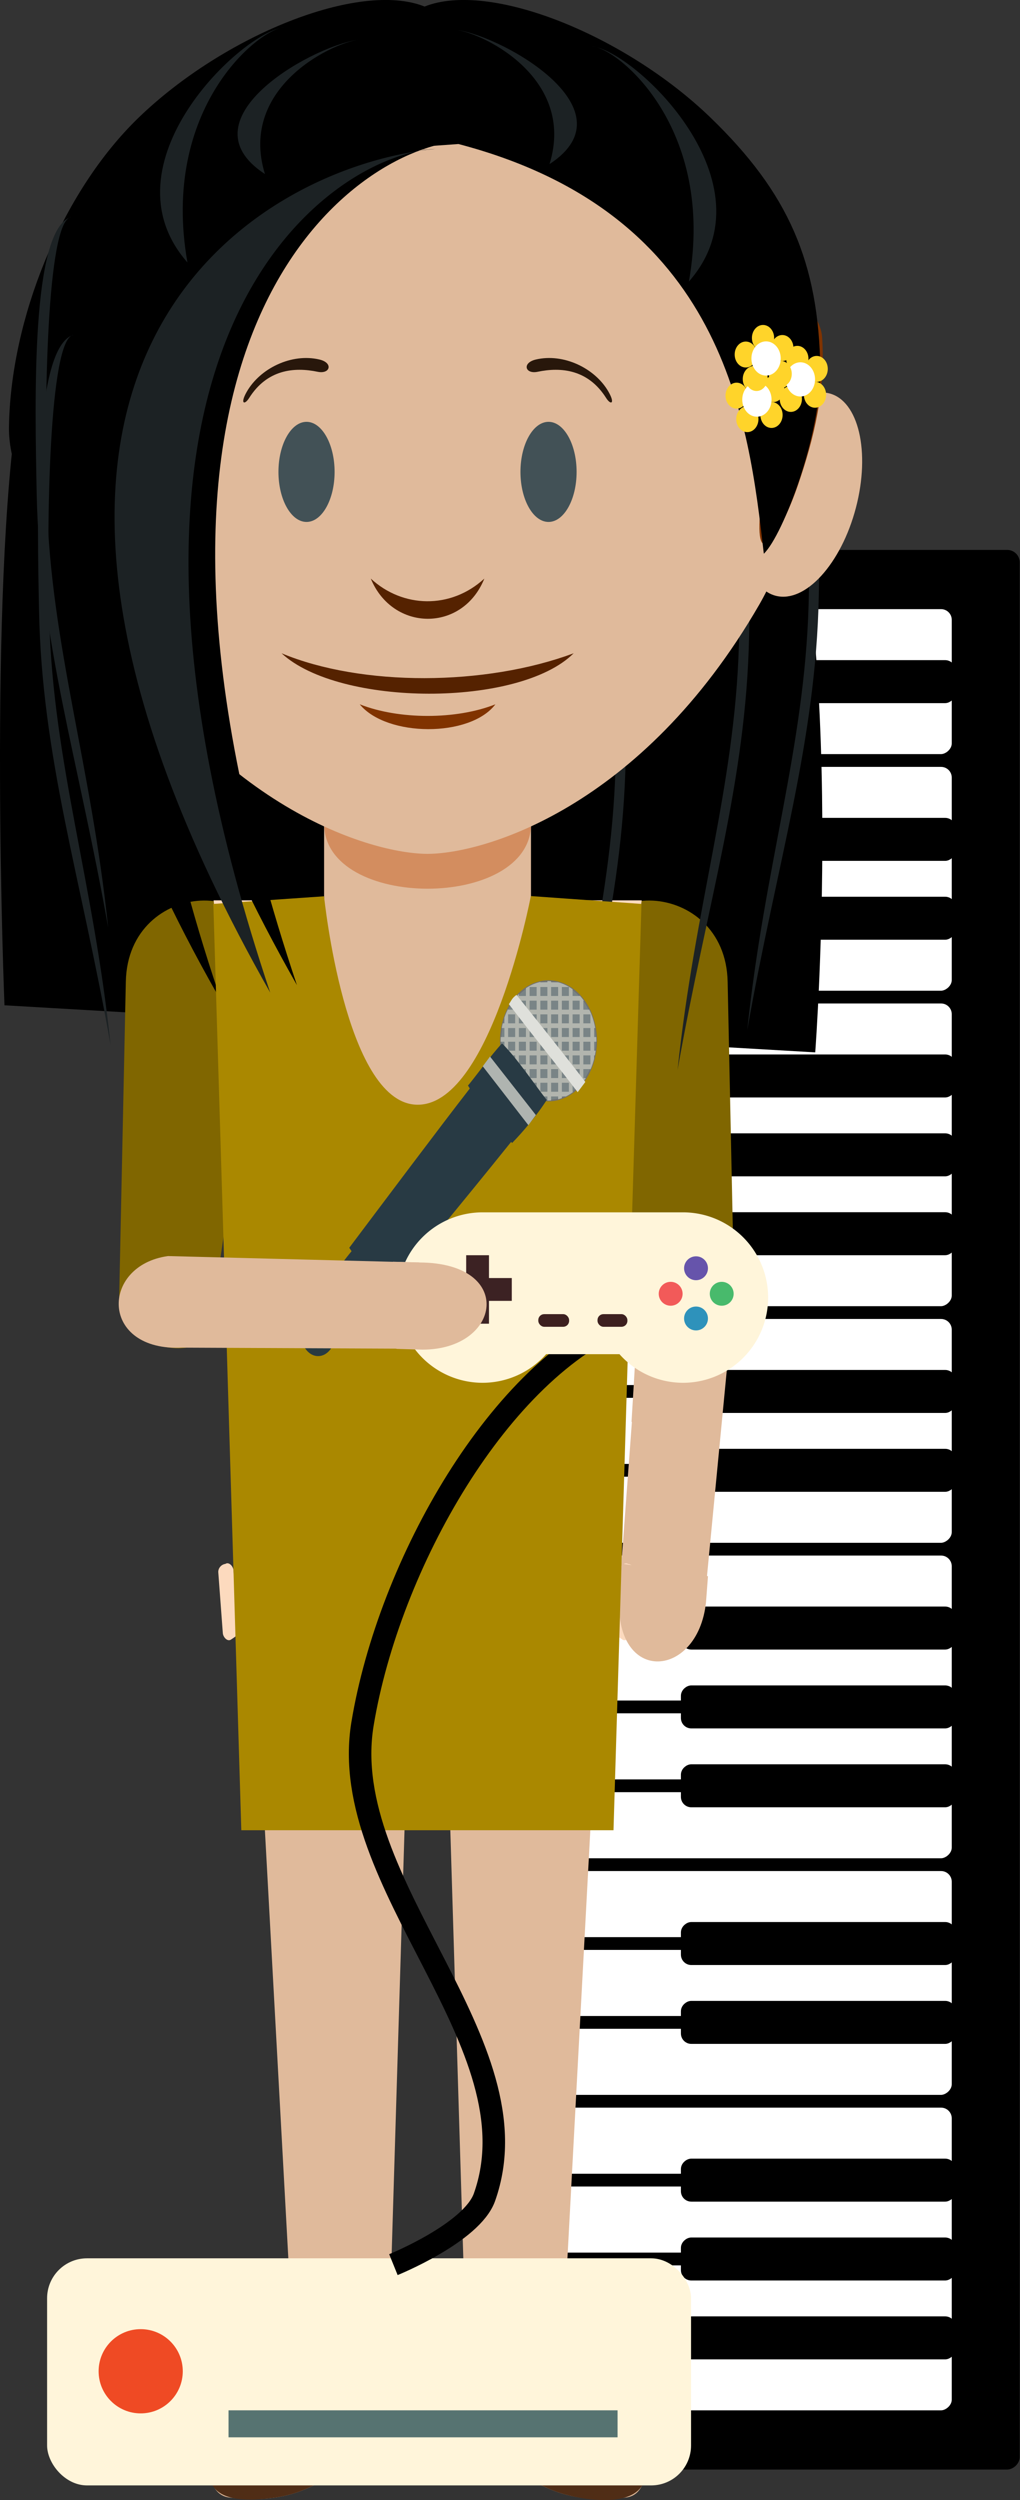 <?xml version="1.0" encoding="UTF-8" standalone="no"?>
<!-- Created with Inkscape (http://www.inkscape.org/) -->

<svg
   xmlns:dc="http://purl.org/dc/elements/1.1/"
   xmlns:cc="http://creativecommons.org/ns#"
   xmlns:rdf="http://www.w3.org/1999/02/22-rdf-syntax-ns#"
   xmlns:svg="http://www.w3.org/2000/svg"
   xmlns="http://www.w3.org/2000/svg"
   xmlns:sodipodi="http://sodipodi.sourceforge.net/DTD/sodipodi-0.dtd"
   xmlns:inkscape="http://www.inkscape.org/namespaces/inkscape"
   width="26.794mm"
   height="65.617mm"
   viewBox="0 0 94.939 232.5"
   id="svg12295"
   version="1.1"
   inkscape:version="0.92.1 r"
   sodipodi:docname="paula.svg"
   inkscape:export-filename="/home/fundacion/Documentos/Megamente/img/quien-soy/ejercicio30/paula.png"
   inkscape:export-xdpi="95.999992"
   inkscape:export-ydpi="95.999992">
  <rect x="0" y="0" width="94.939" height="232.5" fill="#333333" stroke="none"/>
  <defs
     id="defs12297" />
  <sodipodi:namedview
     id="base"
     pagecolor="#ffffff"
     bordercolor="#666666"
     borderopacity="1.0"
     inkscape:pageopacity="0.0"
     inkscape:pageshadow="2"
     inkscape:zoom="0.98994949"
     inkscape:cx="-394.25714"
     inkscape:cy="125.39312"
     inkscape:document-units="px"
     inkscape:current-layer="layer1"
     showgrid="false"
     fit-margin-top="0"
     fit-margin-left="0"
     fit-margin-right="0"
     fit-margin-bottom="0"
     inkscape:window-width="1366"
     inkscape:window-height="699"
     inkscape:window-x="0"
     inkscape:window-y="32"
     inkscape:window-maximized="1" />
  <g
     inkscape:label="Capa 1"
     inkscape:groupmode="layer"
     id="layer1"
     transform="translate(-345.763,-301.463)">
    <g
       id="g240"
       transform="matrix(1.25,0,0,-1.25,376.372,394.785)"
       style="fill:#e3687f;fill-opacity:1" />
    <g
       id="g1456"
       transform="matrix(1.6,0,0,1.6,-207.458,-320.378)"
       style="stroke-width:0.625">
      <g
         style="stroke-width:0.84"
         inkscape:label="Capa 1"
         id="layer1-62"
         transform="matrix(0.744,0,0,0.744,238.079,347.003)">
        <g
           style="stroke-width:0.84"
           id="g4572"
           transform="matrix(0,1.085,-1.085,0,342.264,-37.655)"
           inkscape:export-xdpi="90"
           inkscape:export-ydpi="90">
          <rect
             ry="0.895"
             y="108.568"
             x="125.893"
             height="37.679"
             width="138.214"
             id="rect4147-9"
             style="opacity:1;fill:#000000;fill-opacity:1;stroke:none;stroke-width:3.359;stroke-linejoin:round;stroke-miterlimit:4;stroke-dasharray:none;stroke-dashoffset:0;stroke-opacity:1" />
          <rect
             ry="0.98"
             y="113.255"
             x="129.946"
             height="32.232"
             width="5.179"
             id="rect4149"
             style="opacity:1;fill:#ffffff;fill-opacity:1;stroke:#000000;stroke-width:0.42;stroke-linejoin:round;stroke-miterlimit:4;stroke-dasharray:none;stroke-dashoffset:0;stroke-opacity:1" />
          <rect
             ry="0.98"
             y="113.255"
             x="135.625"
             height="32.232"
             width="5.179"
             id="rect4149-3"
             style="opacity:1;fill:#ffffff;fill-opacity:1;stroke:#000000;stroke-width:0.42;stroke-linejoin:round;stroke-miterlimit:4;stroke-dasharray:none;stroke-dashoffset:0;stroke-opacity:1" />
          <rect
             ry="0.98"
             y="113.255"
             x="141.304"
             height="32.232"
             width="5.179"
             id="rect4149-6"
             style="opacity:1;fill:#ffffff;fill-opacity:1;stroke:#000000;stroke-width:0.42;stroke-linejoin:round;stroke-miterlimit:4;stroke-dasharray:none;stroke-dashoffset:0;stroke-opacity:1" />
          <rect
             ry="0.98"
             y="113.255"
             x="146.982"
             height="32.232"
             width="5.179"
             id="rect4149-7"
             style="opacity:1;fill:#ffffff;fill-opacity:1;stroke:#000000;stroke-width:0.42;stroke-linejoin:round;stroke-miterlimit:4;stroke-dasharray:none;stroke-dashoffset:0;stroke-opacity:1" />
          <rect
             ry="0.98"
             y="113.255"
             x="152.661"
             height="32.232"
             width="5.179"
             id="rect4149-7-5"
             style="opacity:1;fill:#ffffff;fill-opacity:1;stroke:#000000;stroke-width:0.42;stroke-linejoin:round;stroke-miterlimit:4;stroke-dasharray:none;stroke-dashoffset:0;stroke-opacity:1" />
          <rect
             ry="0.98"
             y="113.255"
             x="158.339"
             height="32.232"
             width="5.179"
             id="rect4149-7-6"
             style="opacity:1;fill:#ffffff;fill-opacity:1;stroke:#000000;stroke-width:0.42;stroke-linejoin:round;stroke-miterlimit:4;stroke-dasharray:none;stroke-dashoffset:0;stroke-opacity:1" />
          <rect
             ry="0.98"
             y="113.255"
             x="164.018"
             height="32.232"
             width="5.179"
             id="rect4149-7-2"
             style="opacity:1;fill:#ffffff;fill-opacity:1;stroke:#000000;stroke-width:0.42;stroke-linejoin:round;stroke-miterlimit:4;stroke-dasharray:none;stroke-dashoffset:0;stroke-opacity:1" />
          <rect
             ry="0.98"
             y="113.255"
             x="169.696"
             height="32.232"
             width="5.179"
             id="rect4149-7-9"
             style="opacity:1;fill:#ffffff;fill-opacity:1;stroke:#000000;stroke-width:0.42;stroke-linejoin:round;stroke-miterlimit:4;stroke-dasharray:none;stroke-dashoffset:0;stroke-opacity:1" />
          <rect
             ry="0.98"
             y="113.255"
             x="175.375"
             height="32.232"
             width="5.179"
             id="rect4149-7-1"
             style="opacity:1;fill:#ffffff;fill-opacity:1;stroke:#000000;stroke-width:0.42;stroke-linejoin:round;stroke-miterlimit:4;stroke-dasharray:none;stroke-dashoffset:0;stroke-opacity:1" />
          <rect
             ry="0.98"
             y="113.255"
             x="181.054"
             height="32.232"
             width="5.179"
             id="rect4149-7-27"
             style="opacity:1;fill:#ffffff;fill-opacity:1;stroke:#000000;stroke-width:0.42;stroke-linejoin:round;stroke-miterlimit:4;stroke-dasharray:none;stroke-dashoffset:0;stroke-opacity:1" />
          <rect
             ry="0.98"
             y="113.255"
             x="186.732"
             height="32.232"
             width="5.179"
             id="rect4149-7-0"
             style="opacity:1;fill:#ffffff;fill-opacity:1;stroke:#000000;stroke-width:0.42;stroke-linejoin:round;stroke-miterlimit:4;stroke-dasharray:none;stroke-dashoffset:0;stroke-opacity:1" />
          <rect
             ry="0.98"
             y="113.255"
             x="192.411"
             height="32.232"
             width="5.179"
             id="rect4149-7-93"
             style="opacity:1;fill:#ffffff;fill-opacity:1;stroke:#000000;stroke-width:0.42;stroke-linejoin:round;stroke-miterlimit:4;stroke-dasharray:none;stroke-dashoffset:0;stroke-opacity:1" />
          <rect
             ry="0.98"
             y="113.255"
             x="198.089"
             height="32.232"
             width="5.179"
             id="rect4149-7-60"
             style="opacity:1;fill:#ffffff;fill-opacity:1;stroke:#000000;stroke-width:0.42;stroke-linejoin:round;stroke-miterlimit:4;stroke-dasharray:none;stroke-dashoffset:0;stroke-opacity:1" />
          <rect
             ry="0.98"
             y="113.255"
             x="203.768"
             height="32.232"
             width="5.179"
             id="rect4149-7-62"
             style="opacity:1;fill:#ffffff;fill-opacity:1;stroke:#000000;stroke-width:0.42;stroke-linejoin:round;stroke-miterlimit:4;stroke-dasharray:none;stroke-dashoffset:0;stroke-opacity:1" />
          <rect
             ry="0.98"
             y="113.255"
             x="209.446"
             height="32.232"
             width="5.179"
             id="rect4149-7-61"
             style="opacity:1;fill:#ffffff;fill-opacity:1;stroke:#000000;stroke-width:0.42;stroke-linejoin:round;stroke-miterlimit:4;stroke-dasharray:none;stroke-dashoffset:0;stroke-opacity:1" />
          <rect
             ry="0.98"
             y="113.255"
             x="215.125"
             height="32.232"
             width="5.179"
             id="rect4149-7-8"
             style="opacity:1;fill:#ffffff;fill-opacity:1;stroke:#000000;stroke-width:0.42;stroke-linejoin:round;stroke-miterlimit:4;stroke-dasharray:none;stroke-dashoffset:0;stroke-opacity:1" />
          <rect
             ry="0.98"
             y="113.255"
             x="220.804"
             height="32.232"
             width="5.179"
             id="rect4149-7-7"
             style="opacity:1;fill:#ffffff;fill-opacity:1;stroke:#000000;stroke-width:0.42;stroke-linejoin:round;stroke-miterlimit:4;stroke-dasharray:none;stroke-dashoffset:0;stroke-opacity:1" />
          <rect
             ry="0.98"
             y="113.255"
             x="226.482"
             height="32.232"
             width="5.179"
             id="rect4149-7-92"
             style="opacity:1;fill:#ffffff;fill-opacity:1;stroke:#000000;stroke-width:0.42;stroke-linejoin:round;stroke-miterlimit:4;stroke-dasharray:none;stroke-dashoffset:0;stroke-opacity:1" />
          <rect
             ry="0.98"
             y="113.255"
             x="232.161"
             height="32.232"
             width="5.179"
             id="rect4149-7-02"
             style="opacity:1;fill:#ffffff;fill-opacity:1;stroke:#000000;stroke-width:0.42;stroke-linejoin:round;stroke-miterlimit:4;stroke-dasharray:none;stroke-dashoffset:0;stroke-opacity:1" />
          <rect
             ry="0.98"
             y="113.255"
             x="237.839"
             height="32.232"
             width="5.179"
             id="rect4149-7-3"
             style="opacity:1;fill:#ffffff;fill-opacity:1;stroke:#000000;stroke-width:0.42;stroke-linejoin:round;stroke-miterlimit:4;stroke-dasharray:none;stroke-dashoffset:0;stroke-opacity:1" />
          <rect
             ry="0.98"
             y="113.255"
             x="243.518"
             height="32.232"
             width="5.179"
             id="rect4149-7-75"
             style="opacity:1;fill:#ffffff;fill-opacity:1;stroke:#000000;stroke-width:0.42;stroke-linejoin:round;stroke-miterlimit:4;stroke-dasharray:none;stroke-dashoffset:0;stroke-opacity:1" />
          <rect
             ry="0.98"
             y="113.255"
             x="249.196"
             height="32.232"
             width="5.179"
             id="rect4149-7-922"
             style="opacity:1;fill:#ffffff;fill-opacity:1;stroke:#000000;stroke-width:0.42;stroke-linejoin:round;stroke-miterlimit:4;stroke-dasharray:none;stroke-dashoffset:0;stroke-opacity:1" />
          <rect
             ry="0.98"
             y="113.255"
             x="254.875"
             height="32.232"
             width="5.179"
             id="rect4149-7-89"
             style="opacity:1;fill:#ffffff;fill-opacity:1;stroke:#000000;stroke-width:0.42;stroke-linejoin:round;stroke-miterlimit:4;stroke-dasharray:none;stroke-dashoffset:0;stroke-opacity:1" />
          <rect
             ry="0.533"
             y="113.408"
             x="134.044"
             height="19.359"
             width="2.663"
             id="rect4178-5"
             style="opacity:1;fill:#000000;fill-opacity:1;stroke:#000000;stroke-width:0.433;stroke-linejoin:round;stroke-miterlimit:4;stroke-dasharray:none;stroke-dashoffset:0;stroke-opacity:1" />
          <rect
             ry="0.533"
             y="113.408"
             x="145.401"
             height="19.359"
             width="2.663"
             id="rect4178-5-7"
             style="opacity:1;fill:#000000;fill-opacity:1;stroke:#000000;stroke-width:0.433;stroke-linejoin:round;stroke-miterlimit:4;stroke-dasharray:none;stroke-dashoffset:0;stroke-opacity:1" />
          <rect
             ry="0.533"
             y="113.408"
             x="151.079"
             height="19.359"
             width="2.663"
             id="rect4178-5-3"
             style="opacity:1;fill:#000000;fill-opacity:1;stroke:#000000;stroke-width:0.433;stroke-linejoin:round;stroke-miterlimit:4;stroke-dasharray:none;stroke-dashoffset:0;stroke-opacity:1" />
          <rect
             ry="0.533"
             y="113.408"
             x="162.436"
             height="19.359"
             width="2.663"
             id="rect4178-5-6"
             style="opacity:1;fill:#000000;fill-opacity:1;stroke:#000000;stroke-width:0.433;stroke-linejoin:round;stroke-miterlimit:4;stroke-dasharray:none;stroke-dashoffset:0;stroke-opacity:1" />
          <rect
             ry="0.533"
             y="113.408"
             x="168.115"
             height="19.359"
             width="2.663"
             id="rect4178-5-1"
             style="opacity:1;fill:#000000;fill-opacity:1;stroke:#000000;stroke-width:0.433;stroke-linejoin:round;stroke-miterlimit:4;stroke-dasharray:none;stroke-dashoffset:0;stroke-opacity:1" />
          <rect
             ry="0.533"
             y="113.408"
             x="173.794"
             height="19.359"
             width="2.663"
             id="rect4178-5-2"
             style="opacity:1;fill:#000000;fill-opacity:1;stroke:#000000;stroke-width:0.433;stroke-linejoin:round;stroke-miterlimit:4;stroke-dasharray:none;stroke-dashoffset:0;stroke-opacity:1" />
          <rect
             ry="0.533"
             y="113.408"
             x="185.151"
             height="19.359"
             width="2.663"
             id="rect4178-5-9"
             style="opacity:1;fill:#000000;fill-opacity:1;stroke:#000000;stroke-width:0.433;stroke-linejoin:round;stroke-miterlimit:4;stroke-dasharray:none;stroke-dashoffset:0;stroke-opacity:1" />
          <rect
             ry="0.533"
             y="113.408"
             x="190.829"
             height="19.359"
             width="2.663"
             id="rect4178-5-31"
             style="opacity:1;fill:#000000;fill-opacity:1;stroke:#000000;stroke-width:0.433;stroke-linejoin:round;stroke-miterlimit:4;stroke-dasharray:none;stroke-dashoffset:0;stroke-opacity:1" />
          <rect
             ry="0.533"
             y="113.408"
             x="202.187"
             height="19.359"
             width="2.663"
             id="rect4178-5-94"
             style="opacity:1;fill:#000000;fill-opacity:1;stroke:#000000;stroke-width:0.433;stroke-linejoin:round;stroke-miterlimit:4;stroke-dasharray:none;stroke-dashoffset:0;stroke-opacity:1" />
          <rect
             ry="0.533"
             y="113.408"
             x="207.865"
             height="19.359"
             width="2.663"
             id="rect4178-5-78"
             style="opacity:1;fill:#000000;fill-opacity:1;stroke:#000000;stroke-width:0.433;stroke-linejoin:round;stroke-miterlimit:4;stroke-dasharray:none;stroke-dashoffset:0;stroke-opacity:1" />
          <rect
             ry="0.533"
             y="113.408"
             x="213.544"
             height="19.359"
             width="2.663"
             id="rect4178-5-4"
             style="opacity:1;fill:#000000;fill-opacity:1;stroke:#000000;stroke-width:0.433;stroke-linejoin:round;stroke-miterlimit:4;stroke-dasharray:none;stroke-dashoffset:0;stroke-opacity:1" />
          <rect
             ry="0.533"
             y="113.408"
             x="224.901"
             height="19.359"
             width="2.663"
             id="rect4178-5-5"
             style="opacity:1;fill:#000000;fill-opacity:1;stroke:#000000;stroke-width:0.433;stroke-linejoin:round;stroke-miterlimit:4;stroke-dasharray:none;stroke-dashoffset:0;stroke-opacity:1" />
          <rect
             ry="0.533"
             y="113.408"
             x="230.579"
             height="19.359"
             width="2.663"
             id="rect4178-5-0"
             style="opacity:1;fill:#000000;fill-opacity:1;stroke:#000000;stroke-width:0.433;stroke-linejoin:round;stroke-miterlimit:4;stroke-dasharray:none;stroke-dashoffset:0;stroke-opacity:1" />
          <rect
             ry="0.533"
             y="113.408"
             x="241.937"
             height="19.359"
             width="2.663"
             id="rect4178-5-36"
             style="opacity:1;fill:#000000;fill-opacity:1;stroke:#000000;stroke-width:0.433;stroke-linejoin:round;stroke-miterlimit:4;stroke-dasharray:none;stroke-dashoffset:0;stroke-opacity:1" />
          <rect
             ry="0.533"
             y="113.408"
             x="247.615"
             height="19.359"
             width="2.663"
             id="rect4178-5-10"
             style="opacity:1;fill:#000000;fill-opacity:1;stroke:#000000;stroke-width:0.433;stroke-linejoin:round;stroke-miterlimit:4;stroke-dasharray:none;stroke-dashoffset:0;stroke-opacity:1" />
          <rect
             ry="0.533"
             y="113.408"
             x="253.294"
             height="19.359"
             width="2.663"
             id="rect4178-5-63"
             style="opacity:1;fill:#000000;fill-opacity:1;stroke:#000000;stroke-width:0.433;stroke-linejoin:round;stroke-miterlimit:4;stroke-dasharray:none;stroke-dashoffset:0;stroke-opacity:1" />
        </g>
      </g>
      <path
         sodipodi:nodetypes="zsccaz"
         inkscape:connector-curvature="0"
         id="path6422"
         d="m 368.941,395.088 c -10.263,1.298 -20.479,6.81 -22.08,16.743 -1.809,11.223 -0.837,35.249 -0.837,35.249 l 47.164,2.736 c 0,0 2.055,-27.219 -2.989,-37.854 -4.467,-9.417 -10.994,-18.173 -21.257,-16.875 z"
         style="fill:#000000;fill-opacity:1;fill-rule:evenodd;stroke:none;stroke-width:0.625px;stroke-linecap:butt;stroke-linejoin:miter;stroke-opacity:1" />
      <g
         style="fill:#e0ba9b;fill-opacity:1;stroke-width:1.363"
         transform="matrix(0.573,0,0,-0.573,381.878,479.985)"
         id="g180">
        <path
           inkscape:connector-curvature="0"
           id="path182"
           style="fill:#e0ba9b;fill-opacity:1;fill-rule:evenodd;stroke:none;stroke-width:1.363"
           d="m 0,0 1.891,25.454 c 1.636,6.744 10.463,6.593 9.185,-1.768 L 8.677,-1.223 Z" />
      </g>
      <g
         style="fill:#806600;fill-opacity:1;stroke-width:1.363"
         transform="matrix(0.573,0,0,-0.573,361.039,445.084)"
         id="g188">
        <path
           inkscape:connector-curvature="0"
           id="path190"
           style="fill:#806600;fill-opacity:1;fill-rule:evenodd;stroke:none;stroke-width:1.363"
           d="m 0,0 -5.284,-35.936 c -0.644,-4.383 -9.376,-1.982 -9.292,2.069 l 0.691,32.788 C -13.664,9.472 1.457,9.906 0,0" />
      </g>
      <g
         style="fill:#806600;fill-opacity:1;stroke-width:1.363"
         transform="matrix(0.573,0,0,-0.573,380.135,445.084)"
         id="g192">
        <path
           inkscape:connector-curvature="0"
           id="path194"
           style="fill:#806600;fill-opacity:1;fill-rule:evenodd;stroke:none;stroke-width:1.363"
           d="m 0,0 5.284,-35.936 c 0.644,-4.383 9.376,-1.982 9.292,2.07 L 13.887,-1.079 C 13.665,9.471 -1.457,9.906 0,0" />
      </g>
      <g
         transform="matrix(0.573,0,0,-0.573,383.094,440.979)"
         id="g196"
         style="stroke-width:1.363">
        <path
           inkscape:connector-curvature="0"
           id="path198"
           style="fill:#fcdabe;fill-opacity:1;fill-rule:evenodd;stroke:none;stroke-width:1.363"
           d="m 0,0 -8.326,-62.257 h -13.705 -14.2 L -43.465,0 Z" />
      </g>
      <g
         style="fill:#e0ba9b;fill-opacity:1;stroke-width:1.363"
         transform="matrix(0.573,0,0,-0.573,362.839,525.423)"
         id="g200">
        <path
           inkscape:connector-curvature="0"
           id="path202"
           style="fill:#e0ba9b;fill-opacity:1;fill-rule:evenodd;stroke:none;stroke-width:1.363"
           d="m 0,0 c -3.09,-4.474 -7.206,-7.048 -8.235,-10.275 -0.581,-1.826 -0.148,-4.133 1.706,-4.363 7.978,-0.987 10.297,2.933 13.139,3.729 C 11.522,-9.531 11.647,-6.706 9.661,0 7.673,6.706 2.487,4.185 0,0" />
      </g>
      <g
         style="fill:#e0ba9b;fill-opacity:1;stroke-width:1.363"
         transform="matrix(0.573,0,0,-0.573,360.168,476.674)"
         id="g204">
        <path
           sodipodi:nodetypes="ccccccccc"
           inkscape:connector-curvature="0"
           id="path206"
           style="fill:#e0ba9b;fill-opacity:1;fill-rule:evenodd;stroke:none;stroke-width:1.363"
           d="M 0,0 H 36.508 L 31.958,-84.992 22.19,-85.028 l -1.965,64.67 c -0.155,5.128 -3.786,5.158 -3.942,0 l -1.964,-64.67 H 4.658 Z" />
      </g>
      <g
         transform="matrix(0.573,0,0,-0.573,382.299,479.547)"
         id="g208"
         style="stroke-width:1.363">
        <path
           inkscape:connector-curvature="0"
           id="path210"
           style="fill:#fcdabe;fill-opacity:1;fill-rule:evenodd;stroke:none;stroke-width:1.363"
           d="m 0,0 v 0 c -0.352,0.237 -0.793,-0.239 -0.825,-0.656 l -0.46,-6.162 c -0.032,-0.417 0.369,-0.624 0.721,-0.861 V -7.68 c 0.353,-0.237 0.793,0.239 0.825,0.657 l 0.46,6.161 C 0.753,-0.445 0.424,-0.056 0,0" />
      </g>
      <g
         style="fill:#e0ba9b;fill-opacity:1;stroke-width:1.363"
         transform="matrix(0.573,0,0,-0.573,381.817,481.057)"
         id="g212">
        <path
           inkscape:connector-curvature="0"
           id="path214"
           style="fill:#e0ba9b;fill-opacity:1;fill-rule:evenodd;stroke:none;stroke-width:1.363"
           d="M 0,0 0.202,2.65 8.956,1.39 8.755,-1.26 C 7.907,-9.239 -0.993,-9.688 0,0" />
      </g>
      <g
         style="fill:#e0ba9b;fill-opacity:1;stroke-width:1.363"
         transform="matrix(0.573,0,0,-0.573,370.634,421.635)"
         id="g216">
        <path
           sodipodi:nodetypes="ccsssssc"
           inkscape:connector-curvature="0"
           id="path218"
           style="fill:#e0ba9b;fill-opacity:1;fill-rule:evenodd;stroke:none;stroke-width:1.363"
           d="m 0,0 v 0 c 5.778,0 10.504,-4.726 10.504,-10.503 v -22.805 c 0,-5.777 -4.44,-20.503 -13.647,-18.217 C -8.749,-50.134 -10.502,-39.085 -10.502,-33.308 v 22.805 C -10.502,-4.726 -5.776,0 0,0" />
      </g>
      <g
         style="fill:#d38d5f;stroke-width:1.363"
         transform="matrix(0.573,0,0,-0.573,376.656,436.535)"
         id="g220">
        <path
           inkscape:connector-curvature="0"
           id="path222"
           style="fill:#d38d5f;fill-opacity:1;fill-rule:evenodd;stroke:none;stroke-width:1.363"
           d="M 0,0 V 0 C 0,-8.77 -21.005,-8.77 -21.005,0 -21.005,8.769 0,8.769 0,0" />
      </g>
      <path
         sodipodi:nodetypes="cacac"
         inkscape:connector-curvature="0"
         id="path322-5-3-5"
         style="fill:#1c2224;fill-opacity:1;fill-rule:evenodd;stroke:none;stroke-width:0.625"
         d="m 387.336,409.522 c 2.344,0.721 2.111,10.671 2.005,16.067 -0.167,8.527 -2.423,15.436 -4.161,25.247 1,-9.541 3.323,-16.374 3.567,-24.684 0.164,-5.561 0.025,-16.404 -1.412,-16.629 z" />
      <path
         sodipodi:nodetypes="cacac"
         inkscape:connector-curvature="0"
         id="path322-5-3-6"
         style="fill:#1c2224;fill-opacity:1;fill-rule:evenodd;stroke:none;stroke-width:0.625"
         d="m 380.155,416.703 c 2.344,0.721 2.111,10.671 2.005,16.067 -0.167,8.527 -2.423,15.436 -4.161,25.247 1,-9.541 3.323,-16.374 3.567,-24.684 0.164,-5.561 0.025,-16.404 -1.412,-16.629 z" />
      <g
         style="fill:#e0ba9b;fill-opacity:1;stroke-width:1.363"
         transform="matrix(0.573,0,0,-0.573,370.634,390.433)"
         id="g224">
        <path
           inkscape:connector-curvature="0"
           id="path226"
           style="fill:#e0ba9b;fill-opacity:1;fill-rule:evenodd;stroke:none;stroke-width:1.363"
           d="M 0,0 C -45.955,0 -42.435,-43.08 -33.667,-58.237 -21.701,-78.922 -5.608,-83.499 0,-83.499 c 5.61,0 21.703,4.577 33.669,25.262 C 42.437,-43.08 45.956,0 0,0" />
      </g>
      <g
         transform="matrix(0.573,0,0,-0.573,358.875,479.547)"
         id="g228"
         style="stroke-width:1.363">
        <path
           inkscape:connector-curvature="0"
           id="path230"
           style="fill:#fcdabe;fill-opacity:1;fill-rule:evenodd;stroke:none;stroke-width:1.363"
           d="m 0,0 0.002,0.001 c 0.351,0.238 0.791,-0.239 0.823,-0.656 l 0.46,-6.162 C 1.317,-7.234 0.916,-7.441 0.564,-7.678 v -0.001 c -0.353,-0.237 -0.793,0.239 -0.825,0.657 l -0.46,6.161 C -0.752,-0.444 -0.424,-0.056 0,0" />
      </g>
      <g
         style="fill:#e0ba9b;fill-opacity:1;stroke-width:1.363"
         transform="matrix(0.573,0,0,-0.573,388.027,444.909)"
         id="g236">
        <path
           sodipodi:nodetypes="ccccccccc"
           inkscape:connector-curvature="0"
           id="path238"
           style="fill:#e0ba9b;fill-opacity:1;fill-rule:evenodd;stroke:none;stroke-width:1.363"
           d="M -11.112,-5.051 -15.704,-15.296 -16.077,-12.022 -12.082,-55.404 H -48.59 l 0.396,41.111 0.022,3.607 -0.34,12.285 c 17.853,-5.433 15.206,-7.278 39.482,3.726" />
      </g>
      <g
         style="fill:#e0ba9b;fill-opacity:1;stroke-width:1.363"
         transform="matrix(0.573,0,0,-0.573,378.441,525.423)"
         id="g244">
        <path
           sodipodi:nodetypes="cccccc"
           inkscape:connector-curvature="0"
           id="path246"
           style="fill:#e0ba9b;fill-opacity:1;fill-rule:evenodd;stroke:none;stroke-width:1.363"
           d="m 0,0 c 3.092,-4.474 7.208,-7.048 8.237,-10.275 0.581,-1.826 0.148,-4.133 -1.706,-4.363 -7.979,-0.987 -10.298,2.933 -13.139,3.729 -4.912,1.378 -4.894,4.882 -2.908,11.588 C -2.278,-0.83 -3.664,-0.458 0,0" />
      </g>
      <path
         sodipodi:nodetypes="cacac"
         inkscape:connector-curvature="0"
         id="path322-5-3"
         style="fill:#1c2224;fill-opacity:1;fill-rule:evenodd;stroke:none;stroke-width:0.625"
         d="m 391.39,407.205 c 2.344,0.721 2.111,10.671 2.005,16.067 -0.167,8.527 -2.423,15.436 -4.161,25.247 1,-9.541 3.323,-16.374 3.567,-24.684 0.164,-5.561 0.025,-16.404 -1.412,-16.629 z" />
      <g
         style="fill:#e0ba9b;fill-opacity:1;stroke-width:1.363"
         transform="matrix(0.573,0,0,-0.573,393.998,411.512)"
         id="g252">
        <path
           inkscape:connector-curvature="0"
           id="path254"
           style="fill:#e0ba9b;fill-opacity:1;fill-rule:evenodd;stroke:none;stroke-width:1.363"
           d="M 0,0 C -2.988,0.742 -6.619,-3.255 -8.109,-8.928 -9.6,-14.6 -8.385,-19.8 -5.395,-20.542 c 2.988,-0.743 6.619,3.255 8.109,8.928 C 4.205,-5.942 2.99,-0.742 0,0" />
      </g>
      <g
         transform="matrix(0.573,0,0,-0.573,377.673,418.987)"
         id="g256"
         style="stroke-width:1.363">
        <path
           inkscape:connector-curvature="0"
           id="path258"
           style="fill:#425156;fill-opacity:1;fill-rule:evenodd;stroke:none;stroke-width:1.363"
           d="m 0,0 c 1.569,0 2.85,2.28 2.85,5.077 0,2.797 -1.281,5.078 -2.85,5.078 -1.569,0 -2.85,-2.281 -2.85,-5.078 C -2.85,2.28 -1.569,0 0,0" />
      </g>
      <g
         transform="matrix(0.573,0,0,-0.573,363.595,418.987)"
         id="g260"
         style="stroke-width:1.363">
        <path
           inkscape:connector-curvature="0"
           id="path262"
           style="fill:#425156;fill-opacity:1;fill-rule:evenodd;stroke:none;stroke-width:1.363"
           d="m 0,0 c 1.569,0 2.85,2.28 2.85,5.077 0,2.797 -1.281,5.078 -2.85,5.078 -1.569,0 -2.851,-2.281 -2.851,-5.078 C -2.851,2.28 -1.569,0 0,0" />
      </g>
      <g
         style="fill:#552200;stroke-width:1.363"
         transform="matrix(0.573,0,0,-0.573,379.135,426.62)"
         id="g264">
        <path
           inkscape:connector-curvature="0"
           id="path266"
           style="fill:#552200;fill-opacity:1;fill-rule:evenodd;stroke:none;stroke-width:1.363"
           d="M 0,0 C -5.526,-5.502 -23.795,-5.431 -29.655,0 -21.523,-3.389 -8.977,-3.339 0,0" />
      </g>
      <g
         style="fill:#552200;stroke-width:1.363"
         transform="matrix(0.573,0,0,-0.573,373.939,422.279)"
         id="g268">
        <path
           inkscape:connector-curvature="0"
           id="path270"
           style="fill:#552200;fill-opacity:1;fill-rule:evenodd;stroke:none;stroke-width:1.363"
           d="M 0,0 C -2.212,-5.484 -9.317,-5.388 -11.529,0 -8.29,-2.995 -3.414,-3.135 0,0" />
      </g>
      <g
         style="fill:#803300;fill-opacity:1;stroke-width:1.363"
         transform="matrix(0.573,0,0,-0.573,354.788,406.514)"
         id="g272">
        <path
           inkscape:connector-curvature="0"
           id="path274"
           style="fill:#803300;fill-opacity:1;fill-rule:evenodd;stroke:none;stroke-width:1.363"
           d="m 0,0 c -6.959,-6.098 -6.52,-14.909 -6.048,-21.018 0.474,-6.109 -2.215,-1.798 -3.861,2.992 -1.645,4.79 -2.819,9.617 -2.448,15.023 C -11.989,2.403 3.319,11.057 0,0" />
      </g>
      <g
         style="fill:#803300;fill-opacity:1;stroke-width:1.363"
         transform="matrix(0.573,0,0,-0.573,386.505,406.514)"
         id="g276">
        <path
           inkscape:connector-curvature="0"
           id="path278"
           style="fill:#803300;fill-opacity:1;fill-rule:evenodd;stroke:none;stroke-width:1.363"
           d="m 0,0 c 6.959,-6.098 6.522,-14.909 6.048,-21.018 -0.472,-6.109 2.217,-1.798 3.861,2.992 1.647,4.79 2.819,9.617 2.45,15.023 C 11.991,2.403 -3.318,11.057 0,0" />
      </g>
      <g
         style="fill:#502d16;stroke-width:1.363"
         transform="matrix(0.573,0,0,-0.573,359.603,529.095)"
         id="g280">
        <path
           inkscape:connector-curvature="0"
           id="path282"
           style="fill:#502d16;fill-opacity:1;fill-rule:evenodd;stroke:none;stroke-width:1.363"
           d="m 0,0 c -1.201,-1.3 -2.163,-2.529 -2.591,-3.872 -1.503,-4.717 2.698,-4.841 6.13,-4.398 4.576,0.59 6.485,3.14 8.715,3.764 4.412,1.239 4.962,3.644 3.587,8.982 C 15.652,-0.181 11.296,-1.447 6.46,-3.741 1.623,-6.036 -2.276,-3.764 0,0" />
      </g>
      <g
         style="fill:#502d16;stroke-width:1.363"
         transform="matrix(0.573,0,0,-0.573,381.679,529.095)"
         id="g284">
        <path
           inkscape:connector-curvature="0"
           id="path286"
           style="fill:#502d16;fill-opacity:1;fill-rule:evenodd;stroke:none;stroke-width:1.363"
           d="m 0,0 c 1.201,-1.3 2.163,-2.529 2.591,-3.872 1.72,-5.4 -4.411,-4.992 -7.877,-4.053 -3.36,0.911 -5.044,2.881 -6.966,3.419 -4.412,1.239 -4.964,3.644 -3.589,8.982 0.189,-4.657 4.545,-5.923 9.381,-8.217 C -1.623,-6.036 2.276,-3.764 0,0" />
      </g>
      <g
         style="fill:#803300;stroke-width:1.363"
         transform="matrix(0.573,0,0,-0.573,374.583,429.585)"
         id="g288">
        <path
           inkscape:connector-curvature="0"
           id="path290"
           style="fill:#803300;fill-opacity:1;fill-rule:evenodd;stroke:none;stroke-width:1.363"
           d="M 0,0 C -2.566,-3.388 -11.055,-3.335 -13.776,0 -9.806,-1.571 -3.969,-1.577 0,0" />
      </g>
      <g
         style="fill:#28170b;fill-opacity:1;stroke-width:1.363"
         transform="matrix(0.573,0,0,-0.573,376.937,409.546)"
         id="g292">
        <path
           inkscape:connector-curvature="0"
           id="path294"
           style="fill:#28170b;fill-opacity:1;fill-rule:evenodd;stroke:none;stroke-width:1.363"
           d="m 0,0 c 2.795,0.658 6.007,-0.865 7.383,-3.288 0.691,-1.214 0.22,-1.36 -0.249,-0.617 -1.82,2.886 -4.548,3.162 -6.959,2.66 C -1.1,-1.51 -1.43,-0.336 0,0" />
      </g>
      <g
         style="fill:#28170b;fill-opacity:1;stroke-width:1.363"
         transform="matrix(0.573,0,0,-0.573,364.344,409.546)"
         id="g296">
        <path
           inkscape:connector-curvature="0"
           id="path298"
           style="fill:#28170b;fill-opacity:1;fill-rule:evenodd;stroke:none;stroke-width:1.363"
           d="m 0,0 c -2.795,0.658 -6.007,-0.865 -7.385,-3.288 -0.689,-1.214 -0.218,-1.36 0.251,-0.617 1.82,2.886 4.548,3.162 6.957,2.66 C 1.1,-1.51 1.43,-0.336 0,0" />
      </g>
      <g
         style="fill:#e0ba9b;fill-opacity:1;stroke-width:1.363"
         transform="matrix(0.573,0,0,-0.573,382.501,471.292)"
         id="g304">
        <path
           sodipodi:nodetypes="ccccc"
           inkscape:connector-curvature="0"
           id="path306"
           style="fill:#e0ba9b;fill-opacity:1;fill-rule:evenodd;stroke:none;stroke-width:1.363"
           d="M 0,0 0.762,12.668 10.455,12.31 8.976,-0.699 Z" />
      </g>
      <g
         style="fill:#000000;fill-opacity:1;stroke-width:1.363"
         transform="matrix(0.61,0,0,-0.699,370.463,398.643)"
         id="g312">
        <path
           sodipodi:nodetypes="ccccccccc"
           inkscape:connector-curvature="0"
           id="path314"
           style="fill:#000000;fill-opacity:1;fill-rule:evenodd;stroke:none;stroke-width:1.363"
           d="m 3.229,2.32 c 25.475,-5.826 27.669,-23.098 29.122,-34.068 1.879,1.579 5.474,10.002 5.386,15.346 C 37.591,-7.499 34.689,-1.73 27.259,4.524 19.164,11.34 6.252,15.928 0,13.751 -6.252,15.928 -19.164,11.34 -27.259,4.524 c -7.43,-6.254 -12.231,-16.829 -12.377,-25.732 -0.088,-5.344 5.596,-11.447 7.475,-13.026 1.453,10.97 7.258,30.562 32.731,36.388" />
      </g>
      <g
         style="fill:#000000;fill-opacity:1;stroke-width:1.363"
         transform="matrix(0.573,0,0,-0.573,358.454,446.302)"
         id="g316">
        <path
           sodipodi:nodetypes="ccc"
           inkscape:connector-curvature="0"
           id="path318"
           style="fill:#000000;fill-opacity:1;fill-rule:evenodd;stroke:none;stroke-width:1.363"
           d="m 0,0 c -22.253,66.233 10.575,84.984 21.308,85.508 -17.892,-1.717 -57.722,-21.754 -21.451,-85.651" />
      </g>
      <path
         sodipodi:nodetypes="caccacc"
         inkscape:connector-curvature="0"
         id="path13145"
         d="m 368.627,526.515 c 0,0 -2.775,0.783 -4.095,0.41 -0.694,-0.196 -1.72,-1.31 -1.72,-1.31 l -0.082,-1.31 c 0,0 1.404,0.93 2.211,1.065 1.139,0.19 3.44,-0.41 3.44,-0.41 z"
         style="fill:#e0ba9b;fill-opacity:1;fill-rule:evenodd;stroke:none;stroke-width:0.625px;stroke-linecap:butt;stroke-linejoin:miter;stroke-opacity:1" />
      <path
         sodipodi:nodetypes="caccacc"
         inkscape:connector-curvature="0"
         id="path13145-3"
         d="m 372.649,526.515 c 0,0 2.775,0.783 4.095,0.41 0.694,-0.196 1.72,-1.31 1.72,-1.31 l 0.082,-1.31 c 0,0 -1.404,0.93 -2.211,1.065 -1.139,0.19 -3.44,-0.41 -3.44,-0.41 z"
         style="fill:#e0ba9b;fill-opacity:1;fill-rule:evenodd;stroke:none;stroke-width:0.625px;stroke-linecap:butt;stroke-linejoin:miter;stroke-opacity:1" />
      <g
         style="fill:#1c2224;fill-opacity:1;stroke-width:1.363"
         transform="matrix(-0.302,0,0,-0.573,350.609,447.064)"
         id="g320-7">
        <path
           sodipodi:nodetypes="cacac"
           inkscape:connector-curvature="0"
           id="path322-5"
           style="fill:#1c2224;fill-opacity:1;fill-rule:evenodd;stroke:none;stroke-width:1.363"
           d="M 1.883,67.986 C 9.651,66.729 8.876,49.375 8.526,39.963 7.972,25.09 0.496,13.04 -5.26,-4.071 -1.948,12.57 5.75,24.488 6.56,38.982 c 0.542,9.699 0.085,28.612 -4.677,29.004 z" />
      </g>
      <g
         style="fill:#aa8800;fill-opacity:1;stroke-width:1.363"
         transform="matrix(0.573,0,0,-1.059,358.174,441.189)"
         id="g308">
        <path
           sodipodi:nodetypes="cccccccacc"
           inkscape:connector-curvature="0"
           id="path310"
           style="fill:#aa8800;fill-opacity:1;fill-rule:evenodd;stroke:none;stroke-width:1.363"
           d="M 0,0 1.666,-29.819 2.84,-50.838 H 40.626 L 41.753,-30.629 43.465,0 32.235,0.432 c 0,0 -4.117,-11.658 -11.683,-11.449 C 13.366,-10.819 11.239,0.42 11.239,0.42 Z" />
      </g>
      <path
         sodipodi:nodetypes="ccc"
         inkscape:connector-curvature="0"
         id="path322-6"
         style="fill:#000000;fill-opacity:1;fill-rule:evenodd;stroke:none;stroke-width:0.625"
         d="m 372.653,396.842 c -10.258,0.984 -30.433,12.39 -9.616,49.066 -12.738,-37.933 3.462,-48.765 9.616,-49.066 z" />
      <g
         style="fill:#1c2224;fill-opacity:1;stroke-width:1.363"
         transform="matrix(-0.573,0,0,-0.573,361.462,446.302)"
         id="g320">
        <path
           sodipodi:nodetypes="ccc"
           inkscape:connector-curvature="0"
           id="path322"
           style="fill:#1c2224;fill-opacity:1;fill-rule:evenodd;stroke:none;stroke-width:1.363"
           d="M -16.808,85.508 C 1.084,83.791 36.272,63.897 -0.036,-0.071 22.182,66.09 -6.074,84.984 -16.808,85.508 Z" />
      </g>
      <g
         style="fill:#1c2224;stroke-width:1.363"
         transform="matrix(-0.138,0,0,-0.138,356.875,405.813)"
         id="g320-9-88">
        <path
           sodipodi:nodetypes="ccc"
           inkscape:connector-curvature="0"
           id="path322-4-5"
           style="fill:#1c2224;fill-opacity:1;fill-rule:evenodd;stroke:none;stroke-width:1.363"
           d="M -39.442,112.907 C -21.55,111.19 37.812,55.149 1.504,13.815 13,78.785 -28.708,112.383 -39.442,112.907 Z" />
      </g>
      <g
         style="fill:#1c2224;stroke-width:1.363"
         transform="matrix(0.138,0,0,-0.138,385.631,406.922)"
         id="g320-9-88-0">
        <path
           sodipodi:nodetypes="ccc"
           inkscape:connector-curvature="0"
           id="path322-4-5-9"
           style="fill:#1c2224;fill-opacity:1;fill-rule:evenodd;stroke:none;stroke-width:1.363"
           d="M -39.442,112.907 C -21.55,111.19 37.812,55.149 1.504,13.815 13,78.785 -28.708,112.383 -39.442,112.907 Z" />
      </g>
      <g
         style="fill:#1c2224;stroke-width:1.363"
         transform="matrix(-0.138,0,0,-0.079,361.384,399.859)"
         id="g320-9-88-6">
        <path
           sodipodi:nodetypes="ccc"
           inkscape:connector-curvature="0"
           id="path322-4-5-3"
           style="fill:#1c2224;fill-opacity:1;fill-rule:evenodd;stroke:none;stroke-width:1.363"
           d="M -39.442,112.907 C -21.55,111.19 37.812,55.149 1.504,13.815 13,78.785 -28.708,112.383 -39.442,112.907 Z" />
      </g>
      <g
         style="fill:#1c2224;stroke-width:1.363"
         transform="matrix(0.138,0,0,-0.079,377.523,399.28)"
         id="g320-9-88-6-8">
        <path
           sodipodi:nodetypes="ccc"
           inkscape:connector-curvature="0"
           id="path322-4-5-3-5"
           style="fill:#1c2224;fill-opacity:1;fill-rule:evenodd;stroke:none;stroke-width:1.363"
           d="M -39.442,112.907 C -21.55,111.19 37.812,55.149 1.504,13.815 13,78.785 -28.708,112.383 -39.442,112.907 Z" />
      </g>
      <g
         transform="matrix(0.192,0,0,0.192,310.268,331.244)"
         id="g5766-2-1-2"
         style="stroke-width:1.363">
        <ellipse
           style="color:#000000;clip-rule:nonzero;display:inline;overflow:visible;visibility:visible;opacity:1;isolation:auto;mix-blend-mode:normal;color-interpolation:sRGB;color-interpolation-filters:linearRGB;solid-color:#000000;solid-opacity:1;fill:#ffd42a;fill-opacity:1;fill-rule:nonzero;stroke:none;stroke-width:0.613;stroke-linecap:round;stroke-linejoin:round;stroke-miterlimit:4;stroke-dasharray:none;stroke-dashoffset:0;stroke-opacity:1;color-rendering:auto;image-rendering:auto;shape-rendering:auto;text-rendering:auto;enable-background:accumulate"
           id="path4225-3-7-0-9-17"
           cx="413.281"
           cy="413.737"
           rx="3.367"
           ry="3.929" />
        <ellipse
           style="color:#000000;clip-rule:nonzero;display:inline;overflow:visible;visibility:visible;opacity:1;isolation:auto;mix-blend-mode:normal;color-interpolation:sRGB;color-interpolation-filters:linearRGB;solid-color:#000000;solid-opacity:1;fill:#ffd42a;fill-opacity:1;fill-rule:nonzero;stroke:none;stroke-width:0.613;stroke-linecap:round;stroke-linejoin:round;stroke-miterlimit:4;stroke-dasharray:none;stroke-dashoffset:0;stroke-opacity:1;color-rendering:auto;image-rendering:auto;shape-rendering:auto;text-rendering:auto;enable-background:accumulate"
           id="path4225-3-7-5-2-4-8"
           cx="408.056"
           cy="418.761"
           rx="3.367"
           ry="3.929" />
        <ellipse
           style="color:#000000;clip-rule:nonzero;display:inline;overflow:visible;visibility:visible;opacity:1;isolation:auto;mix-blend-mode:normal;color-interpolation:sRGB;color-interpolation-filters:linearRGB;solid-color:#000000;solid-opacity:1;fill:#ffd42a;fill-opacity:1;fill-rule:nonzero;stroke:none;stroke-width:0.613;stroke-linecap:round;stroke-linejoin:round;stroke-miterlimit:4;stroke-dasharray:none;stroke-dashoffset:0;stroke-opacity:1;color-rendering:auto;image-rendering:auto;shape-rendering:auto;text-rendering:auto;enable-background:accumulate"
           id="path4225-3-7-5-8-3-7-57"
           cx="411.303"
           cy="425.877"
           rx="3.367"
           ry="3.929" />
        <ellipse
           style="color:#000000;clip-rule:nonzero;display:inline;overflow:visible;visibility:visible;opacity:1;isolation:auto;mix-blend-mode:normal;color-interpolation:sRGB;color-interpolation-filters:linearRGB;solid-color:#000000;solid-opacity:1;fill:#ffd42a;fill-opacity:1;fill-rule:nonzero;stroke:none;stroke-width:0.613;stroke-linecap:round;stroke-linejoin:round;stroke-miterlimit:4;stroke-dasharray:none;stroke-dashoffset:0;stroke-opacity:1;color-rendering:auto;image-rendering:auto;shape-rendering:auto;text-rendering:auto;enable-background:accumulate"
           id="path4225-3-7-5-7-7-8-41"
           cx="418.627"
           cy="424.614"
           rx="3.367"
           ry="3.929" />
        <ellipse
           style="color:#000000;clip-rule:nonzero;display:inline;overflow:visible;visibility:visible;opacity:1;isolation:auto;mix-blend-mode:normal;color-interpolation:sRGB;color-interpolation-filters:linearRGB;solid-color:#000000;solid-opacity:1;fill:#ffd42a;fill-opacity:1;fill-rule:nonzero;stroke:none;stroke-width:0.613;stroke-linecap:round;stroke-linejoin:round;stroke-miterlimit:4;stroke-dasharray:none;stroke-dashoffset:0;stroke-opacity:1;color-rendering:auto;image-rendering:auto;shape-rendering:auto;text-rendering:auto;enable-background:accumulate"
           id="path4225-3-7-5-9-5-4-85"
           cx="419.132"
           cy="416.785"
           rx="3.367"
           ry="3.929" />
        <ellipse
           style="color:#000000;clip-rule:nonzero;display:inline;overflow:visible;visibility:visible;opacity:1;isolation:auto;mix-blend-mode:normal;color-interpolation:sRGB;color-interpolation-filters:linearRGB;solid-color:#000000;solid-opacity:1;fill:#ffffff;fill-opacity:1;fill-rule:nonzero;stroke:none;stroke-width:0.613;stroke-linecap:round;stroke-linejoin:round;stroke-miterlimit:4;stroke-dasharray:none;stroke-dashoffset:0;stroke-opacity:1;color-rendering:auto;image-rendering:auto;shape-rendering:auto;text-rendering:auto;enable-background:accumulate"
           id="path4225-3-6-9-5-9"
           cx="414.204"
           cy="419.96"
           rx="4.439"
           ry="5.179" />
      </g>
      <g
         transform="matrix(0.192,0,0,0.192,312.798,330.069)"
         id="g5766-2-1-75"
         style="stroke-width:1.363">
        <ellipse
           style="color:#000000;clip-rule:nonzero;display:inline;overflow:visible;visibility:visible;opacity:1;isolation:auto;mix-blend-mode:normal;color-interpolation:sRGB;color-interpolation-filters:linearRGB;solid-color:#000000;solid-opacity:1;fill:#ffd42a;fill-opacity:1;fill-rule:nonzero;stroke:none;stroke-width:0.613;stroke-linecap:round;stroke-linejoin:round;stroke-miterlimit:4;stroke-dasharray:none;stroke-dashoffset:0;stroke-opacity:1;color-rendering:auto;image-rendering:auto;shape-rendering:auto;text-rendering:auto;enable-background:accumulate"
           id="path4225-3-7-0-9-3"
           cx="413.281"
           cy="413.737"
           rx="3.367"
           ry="3.929" />
        <ellipse
           style="color:#000000;clip-rule:nonzero;display:inline;overflow:visible;visibility:visible;opacity:1;isolation:auto;mix-blend-mode:normal;color-interpolation:sRGB;color-interpolation-filters:linearRGB;solid-color:#000000;solid-opacity:1;fill:#ffd42a;fill-opacity:1;fill-rule:nonzero;stroke:none;stroke-width:0.613;stroke-linecap:round;stroke-linejoin:round;stroke-miterlimit:4;stroke-dasharray:none;stroke-dashoffset:0;stroke-opacity:1;color-rendering:auto;image-rendering:auto;shape-rendering:auto;text-rendering:auto;enable-background:accumulate"
           id="path4225-3-7-5-2-4-88"
           cx="408.056"
           cy="418.761"
           rx="3.367"
           ry="3.929" />
        <ellipse
           style="color:#000000;clip-rule:nonzero;display:inline;overflow:visible;visibility:visible;opacity:1;isolation:auto;mix-blend-mode:normal;color-interpolation:sRGB;color-interpolation-filters:linearRGB;solid-color:#000000;solid-opacity:1;fill:#ffd42a;fill-opacity:1;fill-rule:nonzero;stroke:none;stroke-width:0.613;stroke-linecap:round;stroke-linejoin:round;stroke-miterlimit:4;stroke-dasharray:none;stroke-dashoffset:0;stroke-opacity:1;color-rendering:auto;image-rendering:auto;shape-rendering:auto;text-rendering:auto;enable-background:accumulate"
           id="path4225-3-7-5-8-3-7-3"
           cx="411.303"
           cy="425.877"
           rx="3.367"
           ry="3.929" />
        <ellipse
           style="color:#000000;clip-rule:nonzero;display:inline;overflow:visible;visibility:visible;opacity:1;isolation:auto;mix-blend-mode:normal;color-interpolation:sRGB;color-interpolation-filters:linearRGB;solid-color:#000000;solid-opacity:1;fill:#ffd42a;fill-opacity:1;fill-rule:nonzero;stroke:none;stroke-width:0.613;stroke-linecap:round;stroke-linejoin:round;stroke-miterlimit:4;stroke-dasharray:none;stroke-dashoffset:0;stroke-opacity:1;color-rendering:auto;image-rendering:auto;shape-rendering:auto;text-rendering:auto;enable-background:accumulate"
           id="path4225-3-7-5-7-7-8-1"
           cx="418.627"
           cy="424.614"
           rx="3.367"
           ry="3.929" />
        <ellipse
           style="color:#000000;clip-rule:nonzero;display:inline;overflow:visible;visibility:visible;opacity:1;isolation:auto;mix-blend-mode:normal;color-interpolation:sRGB;color-interpolation-filters:linearRGB;solid-color:#000000;solid-opacity:1;fill:#ffd42a;fill-opacity:1;fill-rule:nonzero;stroke:none;stroke-width:0.613;stroke-linecap:round;stroke-linejoin:round;stroke-miterlimit:4;stroke-dasharray:none;stroke-dashoffset:0;stroke-opacity:1;color-rendering:auto;image-rendering:auto;shape-rendering:auto;text-rendering:auto;enable-background:accumulate"
           id="path4225-3-7-5-9-5-4-89"
           cx="419.132"
           cy="416.785"
           rx="3.367"
           ry="3.929" />
        <ellipse
           style="color:#000000;clip-rule:nonzero;display:inline;overflow:visible;visibility:visible;opacity:1;isolation:auto;mix-blend-mode:normal;color-interpolation:sRGB;color-interpolation-filters:linearRGB;solid-color:#000000;solid-opacity:1;fill:#ffffff;fill-opacity:1;fill-rule:nonzero;stroke:none;stroke-width:0.613;stroke-linecap:round;stroke-linejoin:round;stroke-miterlimit:4;stroke-dasharray:none;stroke-dashoffset:0;stroke-opacity:1;color-rendering:auto;image-rendering:auto;shape-rendering:auto;text-rendering:auto;enable-background:accumulate"
           id="path4225-3-6-9-5-64"
           cx="414.204"
           cy="419.96"
           rx="4.439"
           ry="5.179" />
      </g>
      <g
         transform="matrix(0.192,0,0,0.192,310.801,328.854)"
         id="g5766-2-1-3"
         style="stroke-width:1.363">
        <ellipse
           style="color:#000000;clip-rule:nonzero;display:inline;overflow:visible;visibility:visible;opacity:1;isolation:auto;mix-blend-mode:normal;color-interpolation:sRGB;color-interpolation-filters:linearRGB;solid-color:#000000;solid-opacity:1;fill:#ffd42a;fill-opacity:1;fill-rule:nonzero;stroke:none;stroke-width:0.613;stroke-linecap:round;stroke-linejoin:round;stroke-miterlimit:4;stroke-dasharray:none;stroke-dashoffset:0;stroke-opacity:1;color-rendering:auto;image-rendering:auto;shape-rendering:auto;text-rendering:auto;enable-background:accumulate"
           id="path4225-3-7-0-9-33"
           cx="413.281"
           cy="413.737"
           rx="3.367"
           ry="3.929" />
        <ellipse
           style="color:#000000;clip-rule:nonzero;display:inline;overflow:visible;visibility:visible;opacity:1;isolation:auto;mix-blend-mode:normal;color-interpolation:sRGB;color-interpolation-filters:linearRGB;solid-color:#000000;solid-opacity:1;fill:#ffd42a;fill-opacity:1;fill-rule:nonzero;stroke:none;stroke-width:0.613;stroke-linecap:round;stroke-linejoin:round;stroke-miterlimit:4;stroke-dasharray:none;stroke-dashoffset:0;stroke-opacity:1;color-rendering:auto;image-rendering:auto;shape-rendering:auto;text-rendering:auto;enable-background:accumulate"
           id="path4225-3-7-5-2-4-86"
           cx="408.056"
           cy="418.761"
           rx="3.367"
           ry="3.929" />
        <ellipse
           style="color:#000000;clip-rule:nonzero;display:inline;overflow:visible;visibility:visible;opacity:1;isolation:auto;mix-blend-mode:normal;color-interpolation:sRGB;color-interpolation-filters:linearRGB;solid-color:#000000;solid-opacity:1;fill:#ffd42a;fill-opacity:1;fill-rule:nonzero;stroke:none;stroke-width:0.613;stroke-linecap:round;stroke-linejoin:round;stroke-miterlimit:4;stroke-dasharray:none;stroke-dashoffset:0;stroke-opacity:1;color-rendering:auto;image-rendering:auto;shape-rendering:auto;text-rendering:auto;enable-background:accumulate"
           id="path4225-3-7-5-8-3-7-04"
           cx="411.303"
           cy="425.877"
           rx="3.367"
           ry="3.929" />
        <ellipse
           style="color:#000000;clip-rule:nonzero;display:inline;overflow:visible;visibility:visible;opacity:1;isolation:auto;mix-blend-mode:normal;color-interpolation:sRGB;color-interpolation-filters:linearRGB;solid-color:#000000;solid-opacity:1;fill:#ffd42a;fill-opacity:1;fill-rule:nonzero;stroke:none;stroke-width:0.613;stroke-linecap:round;stroke-linejoin:round;stroke-miterlimit:4;stroke-dasharray:none;stroke-dashoffset:0;stroke-opacity:1;color-rendering:auto;image-rendering:auto;shape-rendering:auto;text-rendering:auto;enable-background:accumulate"
           id="path4225-3-7-5-7-7-8-8"
           cx="418.627"
           cy="424.614"
           rx="3.367"
           ry="3.929" />
        <ellipse
           style="color:#000000;clip-rule:nonzero;display:inline;overflow:visible;visibility:visible;opacity:1;isolation:auto;mix-blend-mode:normal;color-interpolation:sRGB;color-interpolation-filters:linearRGB;solid-color:#000000;solid-opacity:1;fill:#ffd42a;fill-opacity:1;fill-rule:nonzero;stroke:none;stroke-width:0.613;stroke-linecap:round;stroke-linejoin:round;stroke-miterlimit:4;stroke-dasharray:none;stroke-dashoffset:0;stroke-opacity:1;color-rendering:auto;image-rendering:auto;shape-rendering:auto;text-rendering:auto;enable-background:accumulate"
           id="path4225-3-7-5-9-5-4-88"
           cx="419.132"
           cy="416.785"
           rx="3.367"
           ry="3.929" />
        <ellipse
           style="color:#000000;clip-rule:nonzero;display:inline;overflow:visible;visibility:visible;opacity:1;isolation:auto;mix-blend-mode:normal;color-interpolation:sRGB;color-interpolation-filters:linearRGB;solid-color:#000000;solid-opacity:1;fill:#ffffff;fill-opacity:1;fill-rule:nonzero;stroke:none;stroke-width:0.613;stroke-linecap:round;stroke-linejoin:round;stroke-miterlimit:4;stroke-dasharray:none;stroke-dashoffset:0;stroke-opacity:1;color-rendering:auto;image-rendering:auto;shape-rendering:auto;text-rendering:auto;enable-background:accumulate"
           id="path4225-3-6-9-5-97"
           cx="414.204"
           cy="419.96"
           rx="4.439"
           ry="5.179" />
      </g>
      <path
         sodipodi:nodetypes="cacac"
         inkscape:connector-curvature="0"
         id="path322-5-3-5-4"
         style="fill:#1c2224;fill-opacity:1;fill-rule:evenodd;stroke:none;stroke-width:0.625"
         d="m 349.902,401.26 c -2.344,0.721 -2.111,10.671 -2.005,16.067 0.167,8.527 2.423,15.436 4.161,25.247 -1,-9.541 -3.323,-16.374 -3.567,-24.684 -0.164,-5.561 -0.025,-16.404 1.412,-16.629 z" />
      <g
         style="stroke-width:4.007"
         inkscape:label="Capa 1"
         id="layer1-6"
         transform="matrix(-0.156,0,0,0.156,204.712,373.97)">
        <g
           style="stroke-width:4.007"
           id="g4391"
           transform="matrix(-0.276,0,0,0.351,-1272.37,388.886)">
          <ellipse
             ry="63.398"
             rx="64.66"
             cy="264.948"
             cx="-592.96"
             id="path4147"
             style="color:#000000;clip-rule:nonzero;display:inline;overflow:visible;visibility:visible;opacity:1;isolation:auto;mix-blend-mode:normal;color-interpolation:sRGB;color-interpolation-filters:linearRGB;solid-color:#000000;solid-opacity:1;fill:#798486;fill-opacity:1;fill-rule:nonzero;stroke:#71716f;stroke-width:1.719;stroke-linecap:round;stroke-linejoin:round;stroke-miterlimit:4;stroke-dasharray:none;stroke-dashoffset:0;stroke-opacity:1;color-rendering:auto;image-rendering:auto;shape-rendering:auto;text-rendering:auto;enable-background:accumulate" />
          <path
             id="path4149"
             d="m -592.959,201.551 a 64.66,63.398 0 0 0 -1.49,0.051 v 1.248 h -9.521 v -0.373 a 64.66,63.398 0 0 0 -19.521,6.648 v 8.246 h -9.52 v -2.182 a 64.66,63.398 0 0 0 -7.756,7.182 h 2.756 v 9.52 h -9.521 v -0.811 a 64.66,63.398 0 0 0 -5,9.227 v 6.105 h -2.252 a 64.66,63.398 0 0 0 -1.301,5 h 3.553 v 9.521 h -4.881 a 64.66,63.398 0 0 0 -0.205,4.016 64.66,63.398 0 0 0 0.035,0.984 h 5.051 v 9.52 h -4.18 a 64.66,63.398 0 0 0 1.117,5 h 3.062 v 8.984 a 64.66,63.398 0 0 0 5,9.484 v -3.947 h 9.521 v 9.521 h -5.473 a 64.66,63.398 0 0 0 4.555,5 h 0.918 v 0.838 a 64.66,63.398 0 0 0 5,4.299 v -5.137 h 9.52 v 9.521 h -3.074 a 64.66,63.398 0 0 0 10.316,5 h 7.279 v 2.271 a 64.66,63.398 0 0 0 5,1.064 v -3.336 h 9.521 v 4.256 a 64.66,63.398 0 0 0 1.49,0.072 64.66,63.398 0 0 0 3.51,-0.121 v -4.207 h 9.521 v 2.957 a 64.66,63.398 0 0 0 5,-1.178 v -1.779 h 5.443 a 64.66,63.398 0 0 0 10.176,-5 h -1.1 v -9.521 h 9.521 v 3.496 a 64.66,63.398 0 0 0 8.387,-8.496 h -3.387 v -9.521 h 9.521 v 0.607 a 64.66,63.398 0 0 0 5,-11.422 v -3.707 h 1.02 a 64.66,63.398 0 0 0 1.08,-5 h -2.1 v -9.52 h 3.016 a 64.66,63.398 0 0 0 0.051,-0.984 64.66,63.398 0 0 0 -0.145,-4.016 h -2.922 v -9.521 h 1.492 a 64.66,63.398 0 0 0 -1.318,-5 h -0.174 v -0.516 a 64.66,63.398 0 0 0 -6.486,-14.006 h -8.035 v -9.52 h 0.738 a 64.66,63.398 0 0 0 -5.738,-5.531 v 0.531 h -9.521 v -7.127 a 64.66,63.398 0 0 0 -19.564,-7.395 h -9.477 v -1.127 a 64.66,63.398 0 0 0 -3.51,-0.172 z m -25.533,6.299 h 9.521 v 9.521 h -9.521 z m 14.521,0 h 9.521 v 9.521 h -9.521 z m 14.521,0 h 9.521 v 9.521 h -9.521 z m 14.521,0 h 9.52 v 9.521 h -9.52 z m -58.084,14.521 h 9.52 v 9.52 h -9.52 z m 14.52,0 h 9.521 v 9.52 h -9.521 z m 14.521,0 h 9.521 v 9.52 h -9.521 z m 14.521,0 h 9.521 v 9.52 h -9.521 z m 14.521,0 h 9.52 v 9.52 h -9.52 z m 14.52,0 h 9.521 v 9.52 h -9.521 z m -87.125,14.52 h 9.521 v 9.521 h -9.521 z m 14.521,0 h 9.52 v 9.521 h -9.52 z m 14.52,0 h 9.521 v 9.521 h -9.521 z m 14.521,0 h 9.521 v 9.521 h -9.521 z m 14.521,0 h 9.521 v 9.521 h -9.521 z m 14.521,0 h 9.52 v 9.521 h -9.52 z m 14.52,0 h 9.521 v 9.521 h -9.521 z m 14.521,0 h 9.521 v 9.521 h -9.521 z m -101.646,14.521 h 9.521 v 9.521 h -9.521 z m 14.521,0 h 9.52 v 9.521 h -9.52 z m 14.52,0 h 9.521 v 9.521 h -9.521 z m 14.521,0 h 9.521 v 9.521 h -9.521 z m 14.521,0 h 9.521 v 9.521 h -9.521 z m 14.521,0 h 9.52 v 9.521 h -9.52 z m 14.52,0 h 9.521 v 9.521 h -9.521 z m 14.521,0 h 9.521 v 9.521 h -9.521 z m -101.646,14.521 h 9.521 v 9.52 h -9.521 z m 14.521,0 h 9.52 v 9.52 h -9.52 z m 14.52,0 h 9.521 v 9.52 h -9.521 z m 14.521,0 h 9.521 v 9.52 h -9.521 z m 14.521,0 h 9.521 v 9.52 h -9.521 z m 14.521,0 h 9.52 v 9.52 h -9.52 z m 14.52,0 h 9.521 v 9.52 h -9.521 z m 14.521,0 h 9.521 v 9.52 h -9.521 z m -101.646,14.52 h 9.521 v 9.521 h -9.521 z m 14.521,0 h 9.52 v 9.521 h -9.52 z m 14.52,0 h 9.521 v 9.521 h -9.521 z m 14.521,0 h 9.521 v 9.521 h -9.521 z m 14.521,0 h 9.521 v 9.521 h -9.521 z m 14.521,0 h 9.52 v 9.521 h -9.52 z m 14.52,0 h 9.521 v 9.521 h -9.521 z m 14.521,0 h 9.521 v 9.521 h -9.521 z m -87.125,14.521 h 9.52 v 9.521 h -9.52 z m 14.52,0 h 9.521 v 9.521 h -9.521 z m 14.521,0 h 9.521 v 9.521 h -9.521 z m 14.521,0 h 9.521 v 9.521 h -9.521 z m 14.521,0 h 9.52 v 9.521 h -9.52 z m 14.52,0 h 9.521 v 9.521 h -9.521 z m -58.084,14.521 h 9.521 v 9.521 h -9.521 z m 14.521,0 h 9.521 v 9.521 h -9.521 z m 14.521,0 h 9.521 v 9.521 h -9.521 z m 14.521,0 h 9.52 v 9.521 h -9.52 z"
             style="color:#000000;font-style:normal;font-variant:normal;font-weight:normal;font-stretch:normal;font-size:medium;line-height:normal;font-family:sans-serif;text-indent:0;text-align:start;text-decoration:none;text-decoration-line:none;text-decoration-style:solid;text-decoration-color:#000000;letter-spacing:normal;word-spacing:normal;text-transform:none;writing-mode:lr-tb;direction:ltr;baseline-shift:baseline;text-anchor:start;white-space:normal;clip-rule:nonzero;display:inline;overflow:visible;visibility:visible;opacity:1;isolation:auto;mix-blend-mode:normal;color-interpolation:sRGB;color-interpolation-filters:linearRGB;solid-color:#000000;solid-opacity:1;fill:#b2b5ae;fill-opacity:1;fill-rule:evenodd;stroke:none;stroke-width:20.035;stroke-linecap:butt;stroke-linejoin:miter;stroke-miterlimit:4;stroke-dasharray:none;stroke-dashoffset:0;stroke-opacity:1;color-rendering:auto;image-rendering:auto;shape-rendering:auto;text-rendering:auto;enable-background:accumulate"
             inkscape:connector-curvature="0" />
          <path
             sodipodi:nodetypes="ccccc"
             inkscape:connector-curvature="0"
             id="path4377"
             d="m -701.786,312.362 c 2.5,-1.429 33.973,-35.137 46.071,-44.643 20.511,15.896 44.682,44.49 60.357,60 -14.043,17.351 -33.362,34.852 -46.786,45.714 -14.84,-13.372 -48.924,-46.533 -59.643,-61.071 z"
             style="fill:#283a44;fill-opacity:1;fill-rule:evenodd;stroke:none;stroke-width:4.007px;stroke-linecap:butt;stroke-linejoin:miter;stroke-opacity:1" />
          <path
             sodipodi:nodetypes="ccccc"
             inkscape:connector-curvature="0"
             id="path4379"
             d="m -862.165,484.656 c 40.726,-42.521 122.439,-128.22 163.14,-169.348 24.38,23.371 42.492,41.015 56.063,56.464 -68.563,67.098 -139.789,134.254 -170.084,163.392 -19.644,-19.855 -27.345,-25.003 -49.119,-50.508 z"
             style="fill:#283a44;fill-opacity:1;fill-rule:evenodd;stroke:none;stroke-width:4.007px;stroke-linecap:butt;stroke-linejoin:miter;stroke-opacity:1" />
          <path
             sodipodi:nodetypes="ccccc"
             inkscape:connector-curvature="0"
             id="path4381"
             d="m -916.208,549.306 c 4.304,-4.542 40.58,-45.734 57.831,-61.619 19.735,15.998 32.41,28.002 42.174,43.689 -17.226,17.455 -48.326,45.184 -61.367,56.569 -6.66,-6.586 -38.638,-38.638 -38.638,-38.638 z"
             style="fill:#283a44;fill-opacity:1;fill-rule:evenodd;stroke:none;stroke-width:4.007px;stroke-linecap:butt;stroke-linejoin:miter;stroke-opacity:1" />
          <ellipse
             ry="23.576"
             rx="23.071"
             cy="576.075"
             cx="-904.213"
             id="path4383"
             style="color:#000000;clip-rule:nonzero;display:inline;overflow:visible;visibility:visible;opacity:1;isolation:auto;mix-blend-mode:normal;color-interpolation:sRGB;color-interpolation-filters:linearRGB;solid-color:#000000;solid-opacity:1;fill:#283a41;fill-opacity:1;fill-rule:nonzero;stroke:none;stroke-width:2.093;stroke-linecap:round;stroke-linejoin:round;stroke-miterlimit:4;stroke-dasharray:none;stroke-dashoffset:0;stroke-opacity:1;color-rendering:auto;image-rendering:auto;shape-rendering:auto;text-rendering:auto;enable-background:accumulate" />
          <path
             inkscape:connector-curvature="0"
             id="path4387"
             d="m -681.786,292.005 9.821,-10.357 61.964,62.143 -10.179,10.714 z"
             style="fill:#afb4b0;fill-opacity:1;fill-rule:evenodd;stroke:none;stroke-width:4.007px;stroke-linecap:butt;stroke-linejoin:miter;stroke-opacity:1" />
          <path
             sodipodi:nodetypes="ccccc"
             inkscape:connector-curvature="0"
             id="path4389"
             d="m -646.498,226.057 c 3.587,-3.975 3.788,-6.061 10.228,-9.849 1.01,0.758 64.251,62.641 93.06,92.429 l -10.354,10.859 c -28.926,-29.894 -47.694,-47.013 -92.934,-93.439 z"
             style="fill:#dfe0db;fill-opacity:1;fill-rule:evenodd;stroke:none;stroke-width:4.007px;stroke-linecap:butt;stroke-linejoin:miter;stroke-opacity:1" />
          <path
             inkscape:connector-curvature="0"
             id="path4385"
             d="m -877.669,542.895 22.977,-23.38 7.36,7.306 -23.157,23.745 z"
             style="fill:#aeb5b1;fill-opacity:1;fill-rule:evenodd;stroke:none;stroke-width:4.063px;stroke-linecap:butt;stroke-linejoin:miter;stroke-opacity:1" />
        </g>
      </g>
      <g
         id="g1281"
         style="stroke-width:0.625">
        <g
           id="g4393"
           style="stroke-width:1.827"
           transform="matrix(0.102,0,0,0.102,384.162,447.081)">
          <rect
             ry="22.752"
             y="713.985"
             x="-349.597"
             height="129.403"
             width="367.26"
             id="rect4147"
             style="opacity:1;fill:#fff5da;fill-opacity:1;stroke:none;stroke-width:5.427;stroke-linejoin:round;stroke-miterlimit:4;stroke-dasharray:none;stroke-dashoffset:0;stroke-opacity:1" />
          <circle
             r="24"
             cy="778.349"
             cx="-296.218"
             id="path4149-3"
             style="color:#000000;clip-rule:nonzero;display:inline;overflow:visible;visibility:visible;opacity:1;isolation:auto;mix-blend-mode:normal;color-interpolation:sRGB;color-interpolation-filters:linearRGB;solid-color:#000000;solid-opacity:1;fill:#ef4a24;fill-opacity:1;fill-rule:nonzero;stroke:none;stroke-width:0.822;stroke-linecap:round;stroke-linejoin:round;stroke-miterlimit:4;stroke-dasharray:none;stroke-dashoffset:0;stroke-opacity:1;color-rendering:auto;image-rendering:auto;shape-rendering:auto;text-rendering:auto;enable-background:accumulate" />
          <rect
             ry="0.049"
             y="800.6"
             x="-246.12"
             height="15.387"
             width="221.876"
             id="rect4151"
             style="opacity:1;fill:#567371;fill-opacity:1;stroke:none;stroke-width:5.482;stroke-linejoin:round;stroke-miterlimit:4;stroke-dasharray:none;stroke-dashoffset:0;stroke-opacity:1" />
        </g>
        <path
           style="fill:none;fill-rule:evenodd;stroke:#000000;stroke-width:1.31;stroke-linecap:butt;stroke-linejoin:miter;stroke-miterlimit:4;stroke-dasharray:none;stroke-opacity:1"
           d="m 382.321,465.279 c -7.488,2.921 -13.931,14.292 -15.468,23.559 -1.55,9.345 10.261,18.59 7.094,27.518 -0.734,2.07 -5.298,3.919 -5.298,3.919"
           id="path4408"
           inkscape:connector-curvature="0"
           sodipodi:nodetypes="caac" />
        <g
           id="g4398"
           transform="matrix(0.071,0,0,0.071,364.939,393.863)"
           style="stroke-width:2.627">
          <path
             id="path4153"
             d="m 125.303,919.021 c -10e-4,0 -8.9e-4,0.002 -0.002,0.002 a 69.771,69.771 0 0 0 -69.738,69.77 69.771,69.771 0 0 0 69.771,69.771 69.771,69.771 0 0 0 52.068,-23.432 h 60.061 a 69.771,69.771 0 0 0 52.047,23.432 69.771,69.771 0 0 0 69.771,-69.771 69.771,69.771 0 0 0 -69.771,-69.771 69.771,69.771 0 0 0 -0.141,0.006 c -0.003,-4.6e-4 -0.001,-0.006 -0.004,-0.006 h -164.031 -0.031 z"
             style="color:#000000;clip-rule:nonzero;display:inline;overflow:visible;visibility:visible;opacity:1;isolation:auto;mix-blend-mode:normal;color-interpolation:sRGB;color-interpolation-filters:linearRGB;solid-color:#000000;solid-opacity:1;fill:#fff5da;fill-opacity:1;fill-rule:nonzero;stroke:none;stroke-width:1.201;stroke-linecap:round;stroke-linejoin:round;stroke-miterlimit:4;stroke-dasharray:none;stroke-dashoffset:0;stroke-opacity:1;color-rendering:auto;image-rendering:auto;shape-rendering:auto;text-rendering:auto;enable-background:accumulate"
             inkscape:connector-curvature="0" />
          <ellipse
             ry="9.782"
             rx="9.782"
             cy="985.692"
             cx="321.249"
             id="path4318-3"
             style="color:#000000;clip-rule:nonzero;display:inline;overflow:visible;visibility:visible;opacity:1;isolation:auto;mix-blend-mode:normal;color-interpolation:sRGB;color-interpolation-filters:linearRGB;solid-color:#000000;solid-opacity:1;fill:#48ba6c;fill-opacity:1;fill-rule:nonzero;stroke:none;stroke-width:1.145;stroke-linecap:round;stroke-linejoin:round;stroke-miterlimit:4;stroke-dasharray:none;stroke-dashoffset:0;stroke-opacity:1;color-rendering:auto;image-rendering:auto;shape-rendering:auto;text-rendering:auto;enable-background:accumulate" />
          <rect
             ry="4.842"
             y="1002.36"
             x="170.968"
             height="10.354"
             width="25.254"
             id="rect4347"
             style="opacity:1;fill:#3d201f;fill-opacity:1;stroke:none;stroke-width:7.882;stroke-linejoin:round;stroke-miterlimit:4;stroke-dasharray:none;stroke-dashoffset:0;stroke-opacity:1" />
          <rect
             ry="4.842"
             y="1002.36"
             x="219.476"
             height="10.354"
             width="24.496"
             id="rect4347-5"
             style="opacity:1;fill:#3d201f;fill-opacity:1;stroke:none;stroke-width:7.882;stroke-linejoin:round;stroke-miterlimit:4;stroke-dasharray:none;stroke-dashoffset:0;stroke-opacity:1" />
          <path
             id="rect4364"
             d="m 111.875,954.125 v 18.688 H 93.188 V 991.5 h 18.688 v 18.688 h 18.688 V 991.5 H 149.25 V 972.812 H 130.562 V 954.125 Z"
             style="opacity:1;fill:#3c2223;fill-opacity:1;stroke:none;stroke-width:7.882;stroke-linejoin:round;stroke-miterlimit:4;stroke-dasharray:none;stroke-dashoffset:0;stroke-opacity:1"
             inkscape:connector-curvature="0" />
          <ellipse
             ry="9.782"
             rx="9.782"
             cy="1005.915"
             cx="300.194"
             id="path4318-5"
             style="color:#000000;clip-rule:nonzero;display:inline;overflow:visible;visibility:visible;opacity:1;isolation:auto;mix-blend-mode:normal;color-interpolation:sRGB;color-interpolation-filters:linearRGB;solid-color:#000000;solid-opacity:1;fill:#2e92bb;fill-opacity:1;fill-rule:nonzero;stroke:none;stroke-width:1.145;stroke-linecap:round;stroke-linejoin:round;stroke-miterlimit:4;stroke-dasharray:none;stroke-dashoffset:0;stroke-opacity:1;color-rendering:auto;image-rendering:auto;shape-rendering:auto;text-rendering:auto;enable-background:accumulate" />
          <ellipse
             ry="9.782"
             rx="9.782"
             cy="985.692"
             cx="279.424"
             id="path4318-7"
             style="color:#000000;clip-rule:nonzero;display:inline;overflow:visible;visibility:visible;opacity:1;isolation:auto;mix-blend-mode:normal;color-interpolation:sRGB;color-interpolation-filters:linearRGB;solid-color:#000000;solid-opacity:1;fill:#f25a59;fill-opacity:1;fill-rule:nonzero;stroke:none;stroke-width:1.145;stroke-linecap:round;stroke-linejoin:round;stroke-miterlimit:4;stroke-dasharray:none;stroke-dashoffset:0;stroke-opacity:1;color-rendering:auto;image-rendering:auto;shape-rendering:auto;text-rendering:auto;enable-background:accumulate" />
          <ellipse
             ry="9.782"
             rx="9.782"
             cy="964.805"
             cx="300.194"
             id="path4318"
             style="color:#000000;clip-rule:nonzero;display:inline;overflow:visible;visibility:visible;opacity:1;isolation:auto;mix-blend-mode:normal;color-interpolation:sRGB;color-interpolation-filters:linearRGB;solid-color:#000000;solid-opacity:1;fill:#6654ab;fill-opacity:1;fill-rule:nonzero;stroke:none;stroke-width:1.145;stroke-linecap:round;stroke-linejoin:round;stroke-miterlimit:4;stroke-dasharray:none;stroke-dashoffset:0;stroke-opacity:1;color-rendering:auto;image-rendering:auto;shape-rendering:auto;text-rendering:auto;enable-background:accumulate" />
        </g>
      </g>
      <g
         style="fill:#e0ba9b;fill-opacity:1;stroke-width:1.363"
         transform="matrix(0.057,-0.57,-0.57,-0.057,370.152,462.028)"
         id="g176">
        <path
           inkscape:connector-curvature="0"
           id="path178"
           style="fill:#e0ba9b;fill-opacity:1;fill-rule:evenodd;stroke:none;stroke-width:1.363"
           d="m 0,0 -1.891,25.454 c -1.634,6.744 -10.373,5.938 -9.096,-2.424 l 2.31,-24.253 z" />
      </g>
      <g
         style="fill:#e0ba9b;fill-opacity:1;stroke-width:1.363"
         transform="matrix(0.06,-0.57,-0.57,-0.06,370.152,462.028)"
         id="g232">
        <path
           inkscape:connector-curvature="0"
           id="path234"
           style="fill:#e0ba9b;fill-opacity:1;fill-rule:evenodd;stroke:none;stroke-width:1.363"
           d="M 0,0 -0.2,2.65 -8.956,1.39 -8.755,-1.26 C -7.907,-9.239 0.993,-9.689 0,0" />
      </g>
    </g>
  </g>
</svg>
